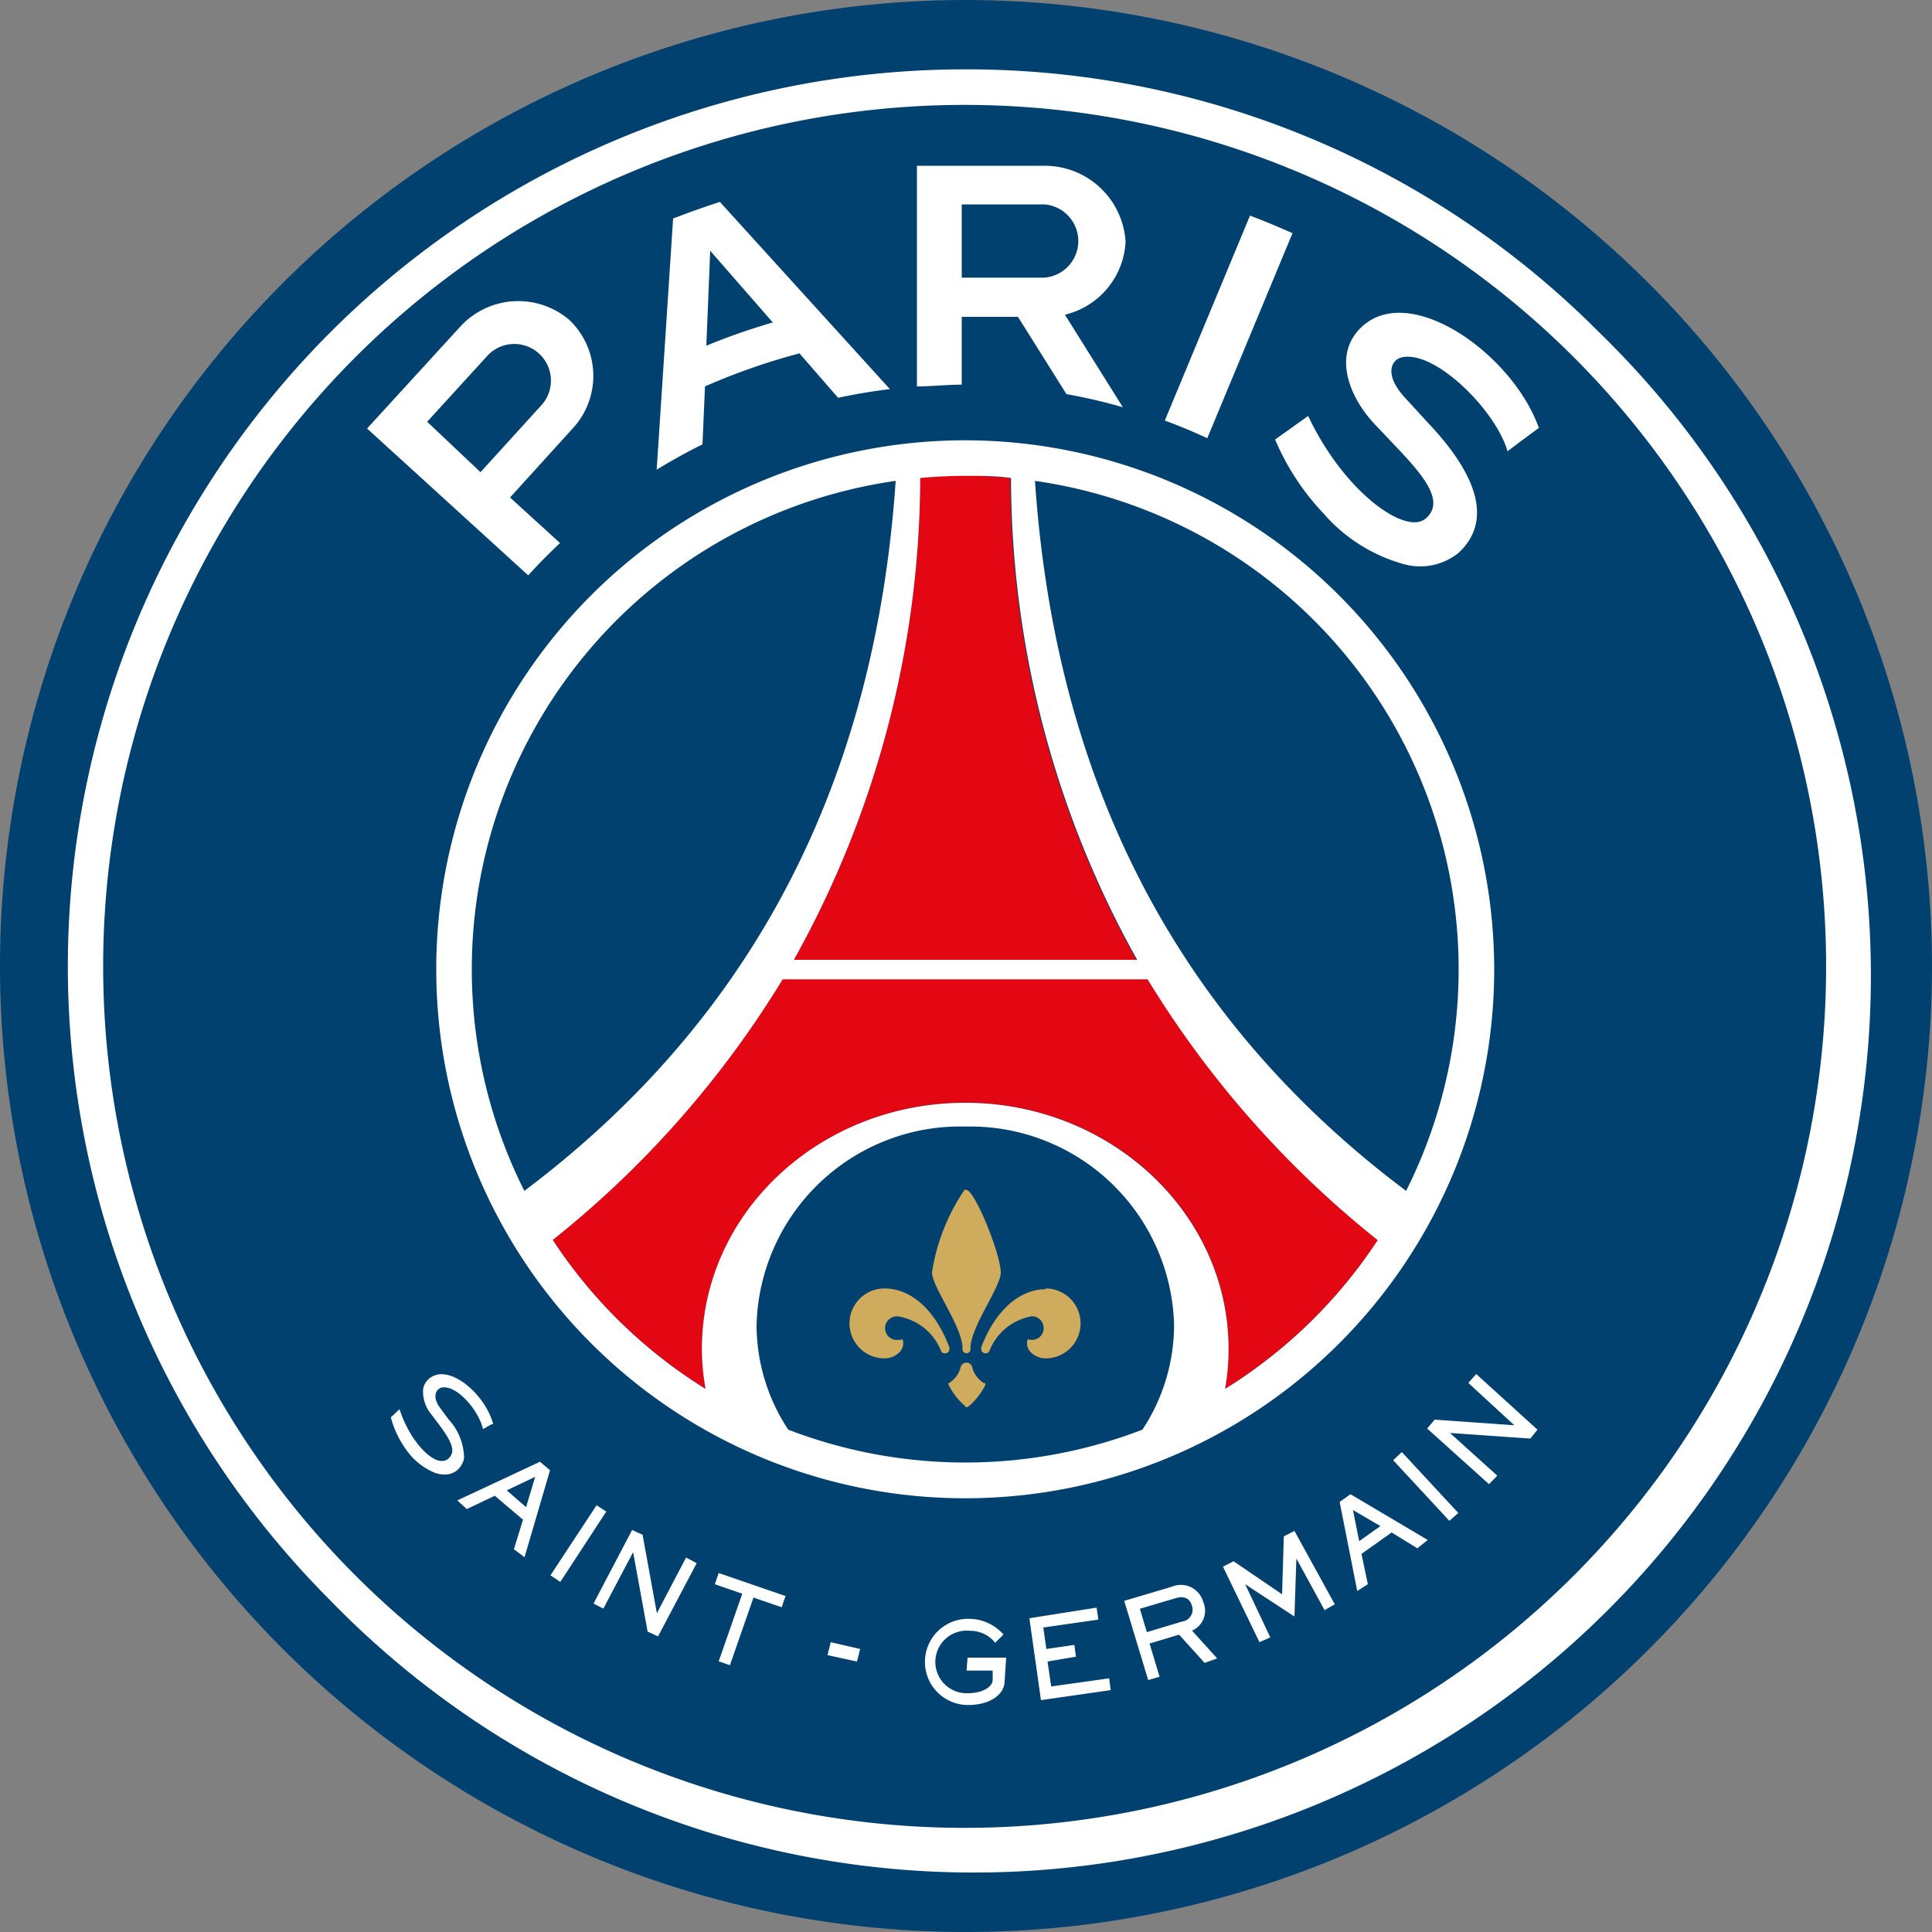 <svg xmlns="http://www.w3.org/2000/svg" viewBox="0 0 100 100"><rect x="0" y="0" width="100" height="100" fill="#808080" stroke="none"/><defs><style>.cls-1{fill:#004170;}.cls-2{fill:#fff;}.cls-3{fill:#e30613;}.cls-4{fill:#ceab5d;}</style></defs><g id="Layer_2" data-name="Layer 2"><g id="Layer_1-2" data-name="Layer 1"><path class="cls-1" d="M50,0a50,50,0,1,0,50,50A50.06,50.06,0,0,0,50,0"/><path class="cls-2" d="M49.93,3.59A46.43,46.43,0,0,0,17.1,82.84,46.43,46.43,0,1,0,82.76,17.19,46.13,46.13,0,0,0,49.93,3.59m0,1.84A44.59,44.59,0,1,1,5.34,50,44.58,44.58,0,0,1,49.93,5.43"/><path class="cls-2" d="M36.56,17.89l.2-4.91L40,16.69a33.94,33.94,0,0,0-3.43,1.2m.69-7.44c-.82.27-1.62.55-2.42.86l-.85,13c.77-.47,1.56-.91,2.37-1.31l.13-3a33.66,33.66,0,0,1,4.89-1.71l2,2.3c.88-.19,1.78-.34,2.68-.45ZM72.54,18.5c1.72-.41,4.88,2.73,5.49,4.86.5-.39,1.62-1.21,1.62-1.21-1.34-3.8-6.66-7.6-9.18-5.22-1.5,1.42-.65,3.6.66,5l1.27,1.34c1.29,1.37,2.42,2.72,1.38,3.58s-4.21-1.38-6.07-5.32L66,22.75a12.75,12.75,0,0,0,2.5,3.82,8.49,8.49,0,0,0,4.2,2.64,3.16,3.16,0,0,0,2.79-.59c1.72-1.59,1.1-3.92-1.61-6.77L72.8,20.67c-1.25-1.31-.74-2.06-.26-2.17M22.11,21.83l3.13-3.43A1.89,1.89,0,0,1,28,21l-3.13,3.44ZM29,28.12l-2.6-2.37,3.22-3.55a4,4,0,0,0-.14-5.63,4.07,4.07,0,0,0-5.66.34L19,22.18l8.34,7.6c.52-.58,1.07-1.12,1.63-1.66M49.78,10.58h4.27a1.9,1.9,0,0,1,0,3.79H49.78Zm0,9.3V16.4h2.91l2.51,4c1,.18,2,.41,2.92.68l-3-4.79a4.1,4.1,0,0,0,3.14-3.78,4.19,4.19,0,0,0-4.21-3.93H47.46V20c.76,0,1.53-.09,2.32-.09Zm12.71,2.8L66.9,12.07c-.72-.32-1.45-.63-2.2-.91L60.29,21.77c.75.27,1.48.58,2.2.91"/><path class="cls-3" d="M58.82,49.68a51.28,51.28,0,0,1-6.53-24.94c-.77-.07-1.54-.11-2.33-.11s-1.56,0-2.33.11a51.39,51.39,0,0,1-6.54,24.94Zm.58,1H40.51a51.47,51.47,0,0,1-11.9,13.49,25.53,25.53,0,0,0,7.91,7.71,11.72,11.72,0,0,1-.19-2.07c0-7,6.11-12.74,13.63-12.74s13.63,5.7,13.63,12.74a11.72,11.72,0,0,1-.18,2.07,25.57,25.57,0,0,0,7.9-7.7A51.71,51.71,0,0,1,59.4,50.68"/><path class="cls-2" d="M53.57,24.89A25.54,25.54,0,0,1,72.78,61.64C61.53,53.2,54.69,41.3,53.57,24.89m9.84,47a11.72,11.72,0,0,0,.18-2.07c0-7-6.1-12.74-13.63-12.74s-13.63,5.7-13.63,12.74a11.72,11.72,0,0,0,.19,2.07,25.53,25.53,0,0,1-7.91-7.71,51.47,51.47,0,0,0,11.9-13.49H59.4a51.71,51.71,0,0,0,11.91,13.5,25.57,25.57,0,0,1-7.9,7.7M59.13,74A25.56,25.56,0,0,1,40.8,74a9.84,9.84,0,0,1-1.64-5.44A10.55,10.55,0,0,1,50,58.31,10.55,10.55,0,0,1,60.77,68.57,9.84,9.84,0,0,1,59.13,74M24.42,50.17A25.54,25.54,0,0,1,46.36,24.89c-1.12,16.41-8,28.31-19.22,36.75a25.51,25.51,0,0,1-2.72-11.47M50,24.63c.79,0,1.56,0,2.33.11a51.28,51.28,0,0,0,6.53,24.94H41.09a51.39,51.39,0,0,0,6.54-24.94c.77-.07,1.55-.11,2.33-.11m0-1.84A27.38,27.38,0,1,0,77.34,50.17,27.41,27.41,0,0,0,50,22.79"/><path class="cls-4" d="M54.12,66.73c-1.32,0-2.59,1.06-3.33,3a.3.3,0,0,0,0,.1.22.22,0,0,0,.22.22.21.21,0,0,0,.2-.12h0a2.88,2.88,0,0,1,2.21-1.8.61.61,0,0,1,.6.61.6.6,0,0,1-.6.61H53.3a.09.09,0,0,0-.12,0,.67.67,0,0,0,.18.65,1.1,1.1,0,0,0,.76.31,1.81,1.81,0,1,0,0-3.62m-5,3c-.74-1.94-2-3-3.34-3a1.81,1.81,0,0,0,0,3.62,1.11,1.11,0,0,0,.77-.31.67.67,0,0,0,.18-.65.09.09,0,0,0-.12,0h-.11a.61.61,0,1,1,0-1.21,2.88,2.88,0,0,1,2.21,1.79h0a.21.21,0,0,0,.21.12.22.22,0,0,0,.22-.22.3.3,0,0,0,0-.1m2.66-3.84c0-1-1.36-4.3-1.78-4.3a.16.16,0,0,0-.1,0,10.46,10.46,0,0,0-1.68,4.26c0,.77,1.58,2.82,1.58,3.94a.21.21,0,1,0,.41,0h0c0-1.11,1.57-3.16,1.57-3.93m-.87,5.73a1.37,1.37,0,0,1-.61-.82.3.3,0,0,0-.3-.24.32.32,0,0,0-.3.24,1.33,1.33,0,0,1-.61.82s-.06.06,0,.1a3.37,3.37,0,0,0,.86,1.1c0,.05.07.05.08.05s0,0,.09-.05a3.51,3.51,0,0,0,.86-1.1s0-.07,0-.1"/><path class="cls-2" d="M44.36,86l-1.53-.33L43,85l1.52.35ZM25.53,73.72c-.35-1.31-1.67-2.59-2.67-2.59a1,1,0,0,0-.6.19.9.9,0,0,0-.36.59,1.84,1.84,0,0,0,.42,1.29l.46.61c.35.48.69,1,.62,1.36a.59.59,0,0,1-.26.38.53.53,0,0,1-.28.07c-.62,0-1.67-1.1-2.18-2.68v0l-.45.42h0A5,5,0,0,0,21,75a3.34,3.34,0,0,0,1.53,1.24,1.42,1.42,0,0,0,.48.08,1,1,0,0,0,.57-.16,1.05,1.05,0,0,0,.44-.69,3,3,0,0,0-.8-2l-.4-.54c-.33-.43-.31-.71-.24-.87a.42.42,0,0,1,.33-.25H23c.74,0,1.78,1.21,2,2.16v0h0l.44-.25h0ZM67,79.24l-.55.28-.09,3-2.51-1.71-.55.28L65.19,85l.56-.25L64.45,82h0L67,83.67l.1-3h0l1.46,2.67.53-.3Zm7.26-5.76,4.12.29h0L76,71.58l.41-.46L79.58,74l-.37.46-4.16-.29h0l2.45,2.21-.43.44-3.2-2.88Zm-1.7,1.68,2.92,3.15-.46.41-2.91-3.14Zm-2.53,3,.32,1.61,1.1-.78Zm3.87,1.55-.54.43-1.33-.82-1.56,1.11L70.8,82l-.55.35-.91-4.61.56-.4ZM59,83.27l.36,1.21,1.83-.55a.62.62,0,0,0,.5-.83c-.14-.47-.53-.48-.87-.37Zm1.65-1.14a1.2,1.2,0,0,1,1.63.79,1.12,1.12,0,0,1-.58,1.48L63,85.84l-.65.23-1.32-1.46-1.53.46.52,1.72-.59.17-1.24-4.1Zm-3.89,1.08.09.62L54,84.24l.16,1.11,1.45-.21.08.61L54.22,86l.19,1.29,3-.42.08.61L53.88,88l-.6-4.24ZM50.08,85.8l2,0L52,87c0,.77-.87,1.27-1.94,1.25a2.23,2.23,0,1,1,.09-4.46,2.4,2.4,0,0,1,1.79.81l-.43.43a1.65,1.65,0,0,0-1.31-.62,1.62,1.62,0,1,0-.1,3.23c.74,0,1.28-.32,1.28-.69v-.48l-1.35,0Zm-9.42-3.19-.2.58L39,82.69l-1.22,3.5-.58-.2,1.22-3.5L37,82l.2-.58Zm-7.4-3.17L34,83.5h0l1.51-2.88.55.29-2,3.79-.54-.25-.75-4.11h0l-1.54,2.92L30.72,83l2-3.81Zm-1.88-1.2L29,81.88l-.51-.34,2.39-3.63Zm-3.68-1.8-1.47.7,1,.87Zm-.55,4.16-.55-.41.47-1.53-1.46-1.24-1.45.69-.49-.45,4.28-2,.52.44Z"/></g></g></svg>